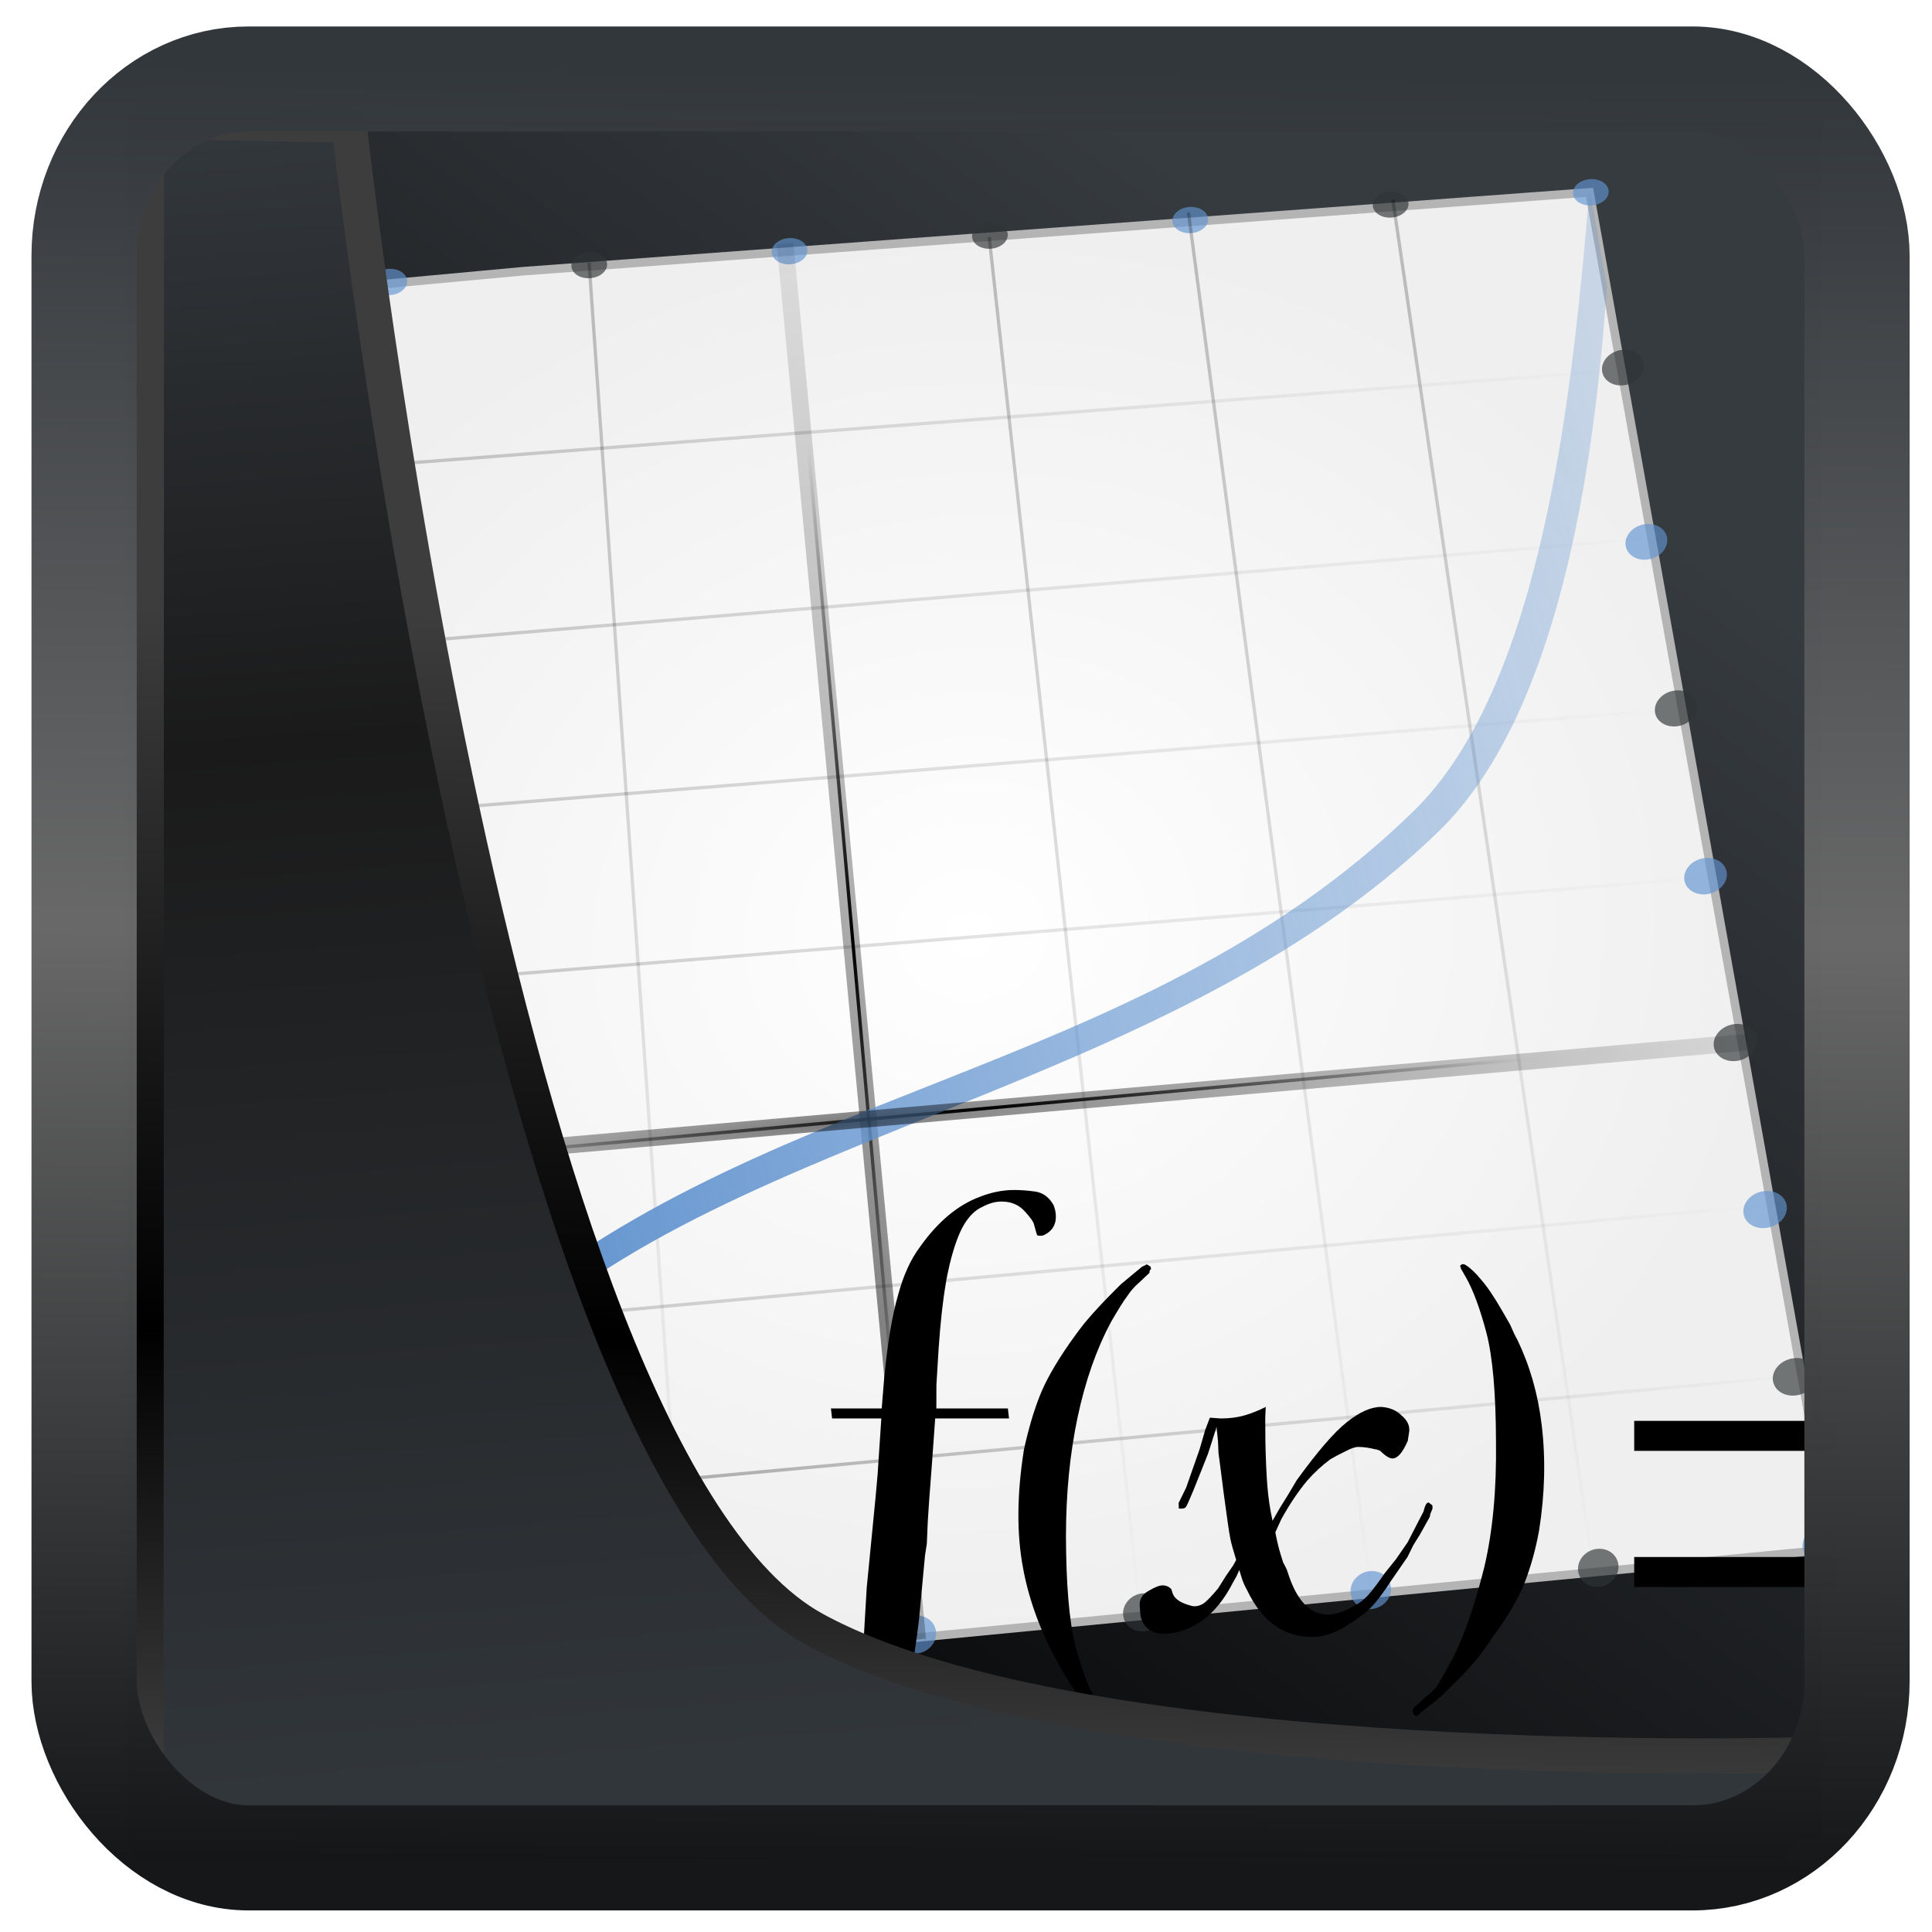 <?xml version="1.0" encoding="UTF-8" standalone="no"?>
<!-- Created with Inkscape (http://www.inkscape.org/) -->

<svg
   width="48"
   height="48"
   version="1.1"
   viewBox="0 0 48 48"
   id="svg22"
   sodipodi:docname="kmplot.svg"
   inkscape:version="1.1.2 (0a00cf5339, 2022-02-04)"
   xmlns:inkscape="http://www.inkscape.org/namespaces/inkscape"
   xmlns:sodipodi="http://sodipodi.sourceforge.net/DTD/sodipodi-0.dtd"
   xmlns:xlink="http://www.w3.org/1999/xlink"
   xmlns="http://www.w3.org/2000/svg"
   xmlns:svg="http://www.w3.org/2000/svg">
  <sodipodi:namedview
     id="namedview24"
     pagecolor="#ffffff"
     bordercolor="#666666"
     borderopacity="1.0"
     inkscape:showpageshadow="2"
     inkscape:pageopacity="0.0"
     inkscape:pagecheckerboard="0"
     inkscape:deskcolor="#d1d1d1"
     showgrid="false"
     inkscape:zoom="10.1"
     inkscape:cx="-16.435644"
     inkscape:cy="24.405941"
     inkscape:window-width="3440"
     inkscape:window-height="1359"
     inkscape:window-x="0"
     inkscape:window-y="0"
     inkscape:window-maximized="1"
     inkscape:current-layer="svg22"
     inkscape:pageshadow="2" />
  <defs
     id="defs12">
    <linearGradient
       inkscape:collect="always"
       id="linearGradient917">
      <stop
         style="stop-color:#000000;stop-opacity:0.996"
         offset="0"
         id="stop913" />
      <stop
         style="stop-color:#353a3f;stop-opacity:0.996"
         offset="1"
         id="stop915" />
    </linearGradient>
    <linearGradient
       id="linearGradient1005-3-3"
       x1="5.253"
       x2="9.382"
       y1="15.383"
       y2="2.942"
       gradientTransform="matrix(1,0,0,1,1.632,-0.617)"
       gradientUnits="userSpaceOnUse">
      <stop
         stop-color="#fa8200"
         offset="0"
         id="stop2" />
      <stop
         stop-color="#ff9600"
         offset=".37"
         id="stop4" />
      <stop
         stop-color="#ffb400"
         offset="1"
         id="stop6" />
    </linearGradient>
    <filter
       id="filter4014"
       x="-0.062"
       y="-0.058"
       width="1.125"
       height="1.115"
       color-interpolation-filters="sRGB">
      <feGaussianBlur
         stdDeviation="1.094"
         id="feGaussianBlur9" />
    </filter>
    <linearGradient
       inkscape:collect="always"
       xlink:href="#linearGradient3487"
       id="linearGradient3403"
       gradientUnits="userSpaceOnUse"
       x1="6.949"
       y1="4.555"
       x2="11.215"
       y2="59.052" />
    <linearGradient
       id="linearGradient3487">
      <stop
         style="stop-color:#32373c;stop-opacity:1"
         offset="0"
         id="stop3481" />
      <stop
         id="stop3483"
         offset="0.368"
         style="stop-color:#1a1a1a;stop-opacity:1" />
      <stop
         style="stop-color:#31363b;stop-opacity:1"
         offset="1"
         id="stop3485" />
    </linearGradient>
    <linearGradient
       inkscape:collect="always"
       xlink:href="#linearGradient20604"
       id="linearGradient20558"
       gradientUnits="userSpaceOnUse"
       x1="25.802"
       y1="20.374"
       x2="25.111"
       y2="58.913" />
    <linearGradient
       id="linearGradient20604">
      <stop
         id="stop20598"
         offset="0"
         style="stop-color:#3d3d3d;stop-opacity:1" />
      <stop
         style="stop-color:#000000;stop-opacity:1"
         offset="0.618"
         id="stop20600" />
      <stop
         id="stop20602"
         offset="1"
         style="stop-color:#3d3d3d;stop-opacity:1" />
    </linearGradient>
    <filter
       inkscape:collect="always"
       style="color-interpolation-filters:sRGB"
       id="filter20720"
       x="-0.017"
       y="-0.016"
       width="1.034"
       height="1.033">
      <feGaussianBlur
         inkscape:collect="always"
         stdDeviation="0.147"
         id="feGaussianBlur20722" />
    </filter>
    <linearGradient
       gradientTransform="translate(0.361,-0.13)"
       xlink:href="#linearGradient4555"
       id="linearGradient4557"
       x1="43.5"
       y1="64.012"
       x2="44.142"
       y2="0.306"
       gradientUnits="userSpaceOnUse" />
    <linearGradient
       id="linearGradient4555">
      <stop
         style="stop-color:#141618;stop-opacity:1"
         offset="0"
         id="stop4551" />
      <stop
         id="stop4559"
         offset="0.518"
         style="stop-color:#686868;stop-opacity:1" />
      <stop
         style="stop-color:#31363b;stop-opacity:1"
         offset="1"
         id="stop4553" />
    </linearGradient>
    <filter
       style="color-interpolation-filters:sRGB"
       id="filter4601"
       x="-0.03"
       width="1.06"
       y="-0.03"
       height="1.06">
      <feGaussianBlur
         stdDeviation="0.015"
         id="feGaussianBlur4603" />
    </filter>
    <linearGradient
       inkscape:collect="always"
       xlink:href="#linearGradient917"
       id="linearGradient919"
       x1="7.401"
       y1="41.743"
       x2="33.063"
       y2="7.107"
       gradientUnits="userSpaceOnUse" />
    <radialGradient
       inkscape:collect="always"
       xlink:href="#linearGradient3251"
       id="radialGradient3268"
       cx="63.808"
       cy="60.918"
       fx="63.808"
       fy="60.918"
       r="57.717"
       gradientTransform="matrix(1.019,-0.09,0.076,0.887,-7.712,7.181)"
       gradientUnits="userSpaceOnUse" />
    <linearGradient
       id="linearGradient3251">
      <stop
         style="stop-color:white;stop-opacity:1;"
         offset="0"
         id="stop3253" />
      <stop
         style="stop-color:#efefef;stop-opacity:1;"
         offset="1"
         id="stop3255" />
    </linearGradient>
    <linearGradient
       inkscape:collect="always"
       xlink:href="#linearGradient3198"
       id="linearGradient3206"
       x1="20.41"
       y1="83.537"
       x2="115.087"
       y2="83.537"
       gradientUnits="userSpaceOnUse"
       gradientTransform="matrix(1.21,-0.006,-0.065,1.227,-11.734,-9.244)" />
    <linearGradient
       inkscape:collect="always"
       id="linearGradient3198">
      <stop
         style="stop-color:black;stop-opacity:1;"
         offset="0"
         id="stop3200" />
      <stop
         style="stop-color:black;stop-opacity:0;"
         offset="1"
         id="stop3202" />
    </linearGradient>
    <linearGradient
       inkscape:collect="always"
       xlink:href="#linearGradient3198"
       id="linearGradient3208"
       x1="19.358"
       y1="73.283"
       x2="112.983"
       y2="73.283"
       gradientUnits="userSpaceOnUse"
       gradientTransform="matrix(1.21,-0.006,-0.065,1.227,-11.734,-9.244)" />
    <linearGradient
       inkscape:collect="always"
       xlink:href="#linearGradient2979"
       id="linearGradient3156"
       x1="26.994"
       y1="91.863"
       x2="62.676"
       y2="53.388"
       gradientUnits="userSpaceOnUse"
       gradientTransform="matrix(1.21,-0.006,-0.065,1.227,-11.734,-9.244)" />
    <linearGradient
       inkscape:collect="always"
       id="linearGradient2979">
      <stop
         style="stop-color:white;stop-opacity:1;"
         offset="0"
         id="stop2981" />
      <stop
         style="stop-color:white;stop-opacity:0;"
         offset="1"
         id="stop2983" />
    </linearGradient>
    <radialGradient
       inkscape:collect="always"
       xlink:href="#linearGradient3198"
       id="radialGradient3130"
       cx="64.506"
       cy="63.379"
       fx="64.506"
       fy="63.379"
       r="45.848"
       gradientTransform="matrix(1.21,-0.006,-0.006,0.108,-15.499,61.686)"
       gradientUnits="userSpaceOnUse" />
    <linearGradient
       inkscape:collect="always"
       xlink:href="#linearGradient3198"
       id="linearGradient3204"
       x1="17.43"
       y1="53.212"
       x2="108.251"
       y2="53.212"
       gradientUnits="userSpaceOnUse"
       gradientTransform="matrix(1.21,-0.006,-0.065,1.227,-11.734,-9.244)" />
    <linearGradient
       inkscape:collect="always"
       xlink:href="#linearGradient3198"
       id="linearGradient3214"
       x1="16.729"
       y1="43.133"
       x2="105.621"
       y2="43.133"
       gradientUnits="userSpaceOnUse"
       gradientTransform="matrix(1.21,-0.006,-0.065,1.227,-11.734,-9.244)" />
    <linearGradient
       inkscape:collect="always"
       xlink:href="#linearGradient3198"
       id="linearGradient3212"
       x1="15.853"
       y1="33.054"
       x2="103.693"
       y2="33.054"
       gradientUnits="userSpaceOnUse"
       gradientTransform="matrix(1.21,-0.006,-0.065,1.227,-11.734,-9.244)" />
    <linearGradient
       inkscape:collect="always"
       xlink:href="#linearGradient3198"
       id="linearGradient3210"
       x1="14.976"
       y1="22.712"
       x2="101.414"
       y2="22.712"
       gradientUnits="userSpaceOnUse"
       gradientTransform="matrix(1.21,-0.006,-0.065,1.227,-11.734,-9.244)" />
    <linearGradient
       inkscape:collect="always"
       xlink:href="#linearGradient3198"
       id="linearGradient3222"
       x1="26.195"
       y1="55.316"
       x2="35.331"
       y2="55.316"
       gradientUnits="userSpaceOnUse"
       gradientTransform="matrix(1.21,-0.006,-0.065,1.227,-11.734,-9.244)" />
    <linearGradient
       inkscape:collect="always"
       xlink:href="#linearGradient3198"
       id="linearGradient3224"
       x1="38.465"
       y1="54.439"
       x2="49.004"
       y2="54.439"
       gradientUnits="userSpaceOnUse"
       gradientTransform="matrix(1.21,-0.006,-0.065,1.227,-11.734,-9.244)" />
    <radialGradient
       inkscape:collect="always"
       xlink:href="#linearGradient3198"
       id="radialGradient3142"
       cx="56.618"
       cy="53.388"
       fx="56.618"
       fy="53.388"
       r="6.058"
       gradientTransform="matrix(1.21,-0.006,-0.443,8.348,8.442,-389.374)"
       gradientUnits="userSpaceOnUse" />
    <linearGradient
       inkscape:collect="always"
       xlink:href="#linearGradient3198"
       id="linearGradient3220"
       x1="62.479"
       y1="52.424"
       x2="76.173"
       y2="52.424"
       gradientUnits="userSpaceOnUse"
       gradientTransform="matrix(1.21,-0.006,-0.065,1.227,-11.734,-9.244)" />
    <linearGradient
       inkscape:collect="always"
       xlink:href="#linearGradient3198"
       id="linearGradient3218"
       x1="74.399"
       y1="51.197"
       x2="90.021"
       y2="51.197"
       gradientUnits="userSpaceOnUse"
       gradientTransform="matrix(1.21,-0.006,-0.065,1.227,-11.734,-9.244)" />
    <linearGradient
       inkscape:collect="always"
       xlink:href="#linearGradient3198"
       id="linearGradient3216"
       x1="86.669"
       y1="50.233"
       x2="103.343"
       y2="50.233"
       gradientUnits="userSpaceOnUse"
       gradientTransform="matrix(1.21,-0.006,-0.065,1.227,-11.734,-9.244)" />
    <radialGradient
       inkscape:collect="always"
       xlink:href="#linearGradient3198"
       id="radialGradient3186"
       cx="56.53"
       cy="53.388"
       fx="55.983"
       fy="56.927"
       r="6.723"
       gradientTransform="matrix(1.206,-0.187,0.935,9.925,-64.945,-463.343)"
       gradientUnits="userSpaceOnUse" />
    <linearGradient
       inkscape:collect="always"
       xlink:href="#linearGradient3270"
       id="linearGradient3276"
       x1="27.055"
       y1="63.926"
       x2="131.277"
       y2="13.463"
       gradientUnits="userSpaceOnUse"
       gradientTransform="matrix(1.134,0.201,-0.201,1.134,2.664,-23.231)" />
    <linearGradient
       inkscape:collect="always"
       id="linearGradient3270">
      <stop
         style="stop-color:#6193cf;stop-opacity:1;"
         offset="0"
         id="stop3272" />
      <stop
         style="stop-color:#6193cf;stop-opacity:0;"
         offset="1"
         id="stop3274" />
    </linearGradient>
    <radialGradient
       inkscape:collect="always"
       xlink:href="#linearGradient3198"
       id="radialGradient3196"
       cx="64.681"
       cy="63.379"
       fx="58.186"
       fy="64.543"
       r="46.601"
       gradientTransform="matrix(1.581,-0.138,0.003,0.112,-40.064,70.024)"
       gradientUnits="userSpaceOnUse" />
    <linearGradient
       inkscape:collect="always"
       xlink:href="#linearGradient2979"
       id="linearGradient3105"
       gradientUnits="userSpaceOnUse"
       gradientTransform="matrix(1.21,-0.006,-0.065,1.227,-11.734,-9.244)"
       x1="26.994"
       y1="91.863"
       x2="62.676"
       y2="53.388" />
    <linearGradient
       inkscape:collect="always"
       xlink:href="#linearGradient2979"
       id="linearGradient3107"
       gradientUnits="userSpaceOnUse"
       gradientTransform="matrix(1.21,-0.006,-0.065,1.227,-11.734,-9.244)"
       x1="26.994"
       y1="91.863"
       x2="62.676"
       y2="53.388" />
  </defs>
  <rect
     style="display:inline;fill:url(#linearGradient919);fill-opacity:1;fill-rule:evenodd;stroke:none;stroke-width:0.928;stroke-linejoin:round;stroke-miterlimit:7.8"
     id="rect1192"
     width="42.085"
     height="42.712"
     x="3.163"
     y="3.018"
     ry="0"
     inkscape:label="arriere" />
  <g
     id="g989"
     transform="matrix(0.341,0,0,0.341,3.012,4.315)">
    <path
       style="fill:url(#radialGradient3268);fill-opacity:1;fill-rule:evenodd;stroke:#b4b4b4;stroke-width:0.623;stroke-linecap:butt;stroke-linejoin:miter;stroke-miterlimit:4;stroke-dasharray:none;stroke-opacity:1"
       d="M 7.768,111.506 124.688,100.215 106.979,1.36 29.313,7.103 4.244,9.421 c -0.061,1.711 0.1,3.575 0.144,5.433 z"
       id="path2949"
       sodipodi:nodetypes="ccccccc" />
    <ellipse
       style="opacity:0.66;fill:#2e3436;fill-opacity:1;fill-rule:nonzero;stroke:none;stroke-width:1.2;stroke-linecap:round;stroke-linejoin:round;stroke-miterlimit:4;stroke-dasharray:none;stroke-dashoffset:4;stroke-opacity:1"
       id="path2072"
       transform="matrix(1.201,-0.006,-0.065,1.219,87.697,-18.289)"
       cx="21.911"
       cy="98.437"
       rx="1.227"
       ry="1.139" />
    <ellipse
       transform="matrix(1.201,-0.006,-0.065,1.219,71.124,-16.667)"
       id="path2074"
       style="opacity:0.66;fill:#6193cf;fill-opacity:1;fill-rule:nonzero;stroke:none;stroke-width:1.2;stroke-linecap:round;stroke-linejoin:round;stroke-miterlimit:4;stroke-dasharray:none;stroke-dashoffset:4;stroke-opacity:1"
       cx="21.911"
       cy="98.437"
       rx="1.227"
       ry="1.139" />
    <ellipse
       style="opacity:0.66;fill:#2e3436;fill-opacity:1;fill-rule:nonzero;stroke:none;stroke-width:1.2;stroke-linecap:round;stroke-linejoin:round;stroke-miterlimit:4;stroke-dasharray:none;stroke-dashoffset:4;stroke-opacity:1"
       id="path2076"
       transform="matrix(1.201,-0.006,-0.065,1.219,54.551,-15.044)"
       cx="21.911"
       cy="98.437"
       rx="1.227"
       ry="1.139" />
    <ellipse
       transform="matrix(1.201,-0.006,-0.065,1.219,37.979,-13.422)"
       id="path2078"
       style="opacity:0.66;fill:#6193cf;fill-opacity:1;fill-rule:nonzero;stroke:none;stroke-width:1.2;stroke-linecap:round;stroke-linejoin:round;stroke-miterlimit:4;stroke-dasharray:none;stroke-dashoffset:4;stroke-opacity:1"
       cx="21.911"
       cy="98.437"
       rx="1.227"
       ry="1.139" />
    <ellipse
       style="opacity:0.66;fill:#2e3436;fill-opacity:1;fill-rule:nonzero;stroke:none;stroke-width:1.2;stroke-linecap:round;stroke-linejoin:round;stroke-miterlimit:4;stroke-dasharray:none;stroke-dashoffset:4;stroke-opacity:1"
       id="path2080"
       transform="matrix(1.201,-0.006,-0.065,1.219,21.406,-11.8)"
       cx="21.911"
       cy="98.437"
       rx="1.227"
       ry="1.139" />
    <ellipse
       transform="matrix(1.201,-0.006,-0.065,1.219,4.833,-10.178)"
       id="path2082"
       style="opacity:0.66;fill:#6193cf;fill-opacity:1;fill-rule:nonzero;stroke:none;stroke-width:1.2;stroke-linecap:round;stroke-linejoin:round;stroke-miterlimit:4;stroke-dasharray:none;stroke-dashoffset:4;stroke-opacity:1"
       cx="21.911"
       cy="98.437"
       rx="1.227"
       ry="1.139" />
    <ellipse
       style="opacity:0.66;fill:#6193cf;fill-opacity:1;fill-rule:nonzero;stroke:none;stroke-width:1.2;stroke-linecap:round;stroke-linejoin:round;stroke-miterlimit:4;stroke-dasharray:none;stroke-dashoffset:4;stroke-opacity:1"
       id="path2084"
       transform="matrix(-1.206,0.006,-0.06,1.133,37.139,-89.248)"
       cx="21.911"
       cy="98.437"
       rx="1.227"
       ry="1.139" />
    <ellipse
       transform="matrix(1.059,-0.005,-0.045,0.841,73.714,-80.431)"
       id="path2088"
       style="opacity:0.66;fill:#2e3436;fill-opacity:1;fill-rule:nonzero;stroke:none;stroke-width:1.2;stroke-linecap:round;stroke-linejoin:round;stroke-miterlimit:4;stroke-dasharray:none;stroke-dashoffset:4;stroke-opacity:1"
       cx="21.911"
       cy="98.437"
       rx="1.227"
       ry="1.139" />
    <ellipse
       style="opacity:0.66;fill:#6193cf;fill-opacity:1;fill-rule:nonzero;stroke:none;stroke-width:1.2;stroke-linecap:round;stroke-linejoin:round;stroke-miterlimit:4;stroke-dasharray:none;stroke-dashoffset:4;stroke-opacity:1"
       id="path2090"
       transform="matrix(1.059,-0.005,-0.045,0.841,59.116,-79.297)"
       cx="21.911"
       cy="98.437"
       rx="1.227"
       ry="1.139" />
    <ellipse
       transform="matrix(1.059,-0.005,-0.045,0.841,44.517,-78.163)"
       id="path2092"
       style="opacity:0.66;fill:#2e3436;fill-opacity:1;fill-rule:nonzero;stroke:none;stroke-width:1.2;stroke-linecap:round;stroke-linejoin:round;stroke-miterlimit:4;stroke-dasharray:none;stroke-dashoffset:4;stroke-opacity:1"
       cx="21.911"
       cy="98.437"
       rx="1.227"
       ry="1.139" />
    <ellipse
       style="opacity:0.66;fill:#6193cf;fill-opacity:1;fill-rule:nonzero;stroke:none;stroke-width:1.2;stroke-linecap:round;stroke-linejoin:round;stroke-miterlimit:4;stroke-dasharray:none;stroke-dashoffset:4;stroke-opacity:1"
       id="path2094"
       transform="matrix(1.059,-0.005,-0.045,0.841,29.919,-77.028)"
       cx="21.911"
       cy="98.437"
       rx="1.227"
       ry="1.139" />
    <ellipse
       transform="matrix(1.059,-0.005,-0.045,0.841,15.326,-76.016)"
       id="path2096"
       style="opacity:0.66;fill:#2e3436;fill-opacity:1;fill-rule:nonzero;stroke:none;stroke-width:1.2;stroke-linecap:round;stroke-linejoin:round;stroke-miterlimit:4;stroke-dasharray:none;stroke-dashoffset:4;stroke-opacity:1"
       cx="21.911"
       cy="98.437"
       rx="1.227"
       ry="1.139" />
    <ellipse
       style="opacity:0.66;fill:#6193cf;fill-opacity:1;fill-rule:nonzero;stroke:none;stroke-width:1.2;stroke-linecap:round;stroke-linejoin:round;stroke-miterlimit:4;stroke-dasharray:none;stroke-dashoffset:4;stroke-opacity:1"
       id="path2098"
       transform="matrix(1.059,-0.005,-0.045,0.841,0.76,-74.785)"
       cx="21.911"
       cy="98.437"
       rx="1.227"
       ry="1.139" />
    <ellipse
       transform="matrix(1.059,-0.122,0.023,0.42,-21.2,-29.373)"
       id="path2100"
       style="opacity:0.66;fill:#2e3436;fill-opacity:1;fill-rule:nonzero;stroke:none;stroke-width:1.2;stroke-linecap:round;stroke-linejoin:round;stroke-miterlimit:4;stroke-dasharray:none;stroke-dashoffset:4;stroke-opacity:1"
       cx="21.911"
       cy="98.437"
       rx="1.227"
       ry="2.625" />
    <ellipse
       style="opacity:0.66;fill:#6193cf;fill-opacity:1;fill-rule:nonzero;stroke:none;stroke-width:1.2;stroke-linecap:round;stroke-linejoin:round;stroke-miterlimit:4;stroke-dasharray:none;stroke-dashoffset:4;stroke-opacity:1"
       id="path2102"
       transform="matrix(1.059,-0.005,-0.045,0.841,88.3,-81.322)"
       cx="21.911"
       cy="98.437"
       rx="1.227"
       ry="1.139" />
    <ellipse
       transform="matrix(-1.231,0.006,-0.061,1.156,38.418,-78.494)"
       id="path2138"
       style="opacity:0.66;fill:#2e3436;fill-opacity:1;fill-rule:nonzero;stroke:none;stroke-width:1.2;stroke-linecap:round;stroke-linejoin:round;stroke-miterlimit:4;stroke-dasharray:none;stroke-dashoffset:4;stroke-opacity:1"
       cx="21.911"
       cy="98.437"
       rx="1.227"
       ry="1.139" />
    <ellipse
       style="opacity:0.66;fill:#6193cf;fill-opacity:1;fill-rule:nonzero;stroke:none;stroke-width:1.2;stroke-linecap:round;stroke-linejoin:round;stroke-miterlimit:4;stroke-dasharray:none;stroke-dashoffset:4;stroke-opacity:1"
       id="path2140"
       transform="matrix(-1.243,0.006,-0.062,1.168,39.037,-67.042)"
       cx="21.911"
       cy="98.437"
       rx="1.227"
       ry="1.139" />
    <ellipse
       transform="matrix(-1.255,0.006,-0.063,1.18,39.564,-55.926)"
       id="path2142"
       style="opacity:0.66;fill:#2e3436;fill-opacity:1;fill-rule:nonzero;stroke:none;stroke-width:1.2;stroke-linecap:round;stroke-linejoin:round;stroke-miterlimit:4;stroke-dasharray:none;stroke-dashoffset:4;stroke-opacity:1"
       cx="21.911"
       cy="98.437"
       rx="1.227"
       ry="1.139" />
    <ellipse
       style="opacity:0.66;fill:#6193cf;fill-opacity:1;fill-rule:nonzero;stroke:none;stroke-width:1.2;stroke-linecap:round;stroke-linejoin:round;stroke-miterlimit:4;stroke-dasharray:none;stroke-dashoffset:4;stroke-opacity:1"
       id="path2144"
       transform="matrix(-1.268,0.006,-0.063,1.192,40.471,-44.345)"
       cx="21.911"
       cy="98.437"
       rx="1.227"
       ry="1.139" />
    <ellipse
       transform="matrix(-1.281,0.006,-0.064,1.204,41.267,-33.002)"
       id="path2146"
       style="opacity:0.66;fill:#2e3436;fill-opacity:1;fill-rule:nonzero;stroke:none;stroke-width:1.2;stroke-linecap:round;stroke-linejoin:round;stroke-miterlimit:4;stroke-dasharray:none;stroke-dashoffset:4;stroke-opacity:1"
       cx="21.911"
       cy="98.437"
       rx="1.227"
       ry="1.139" />
    <ellipse
       style="opacity:0.66;fill:#6193cf;fill-opacity:1;fill-rule:nonzero;stroke:none;stroke-width:1.2;stroke-linecap:round;stroke-linejoin:round;stroke-miterlimit:4;stroke-dasharray:none;stroke-dashoffset:4;stroke-opacity:1"
       id="path2148"
       transform="matrix(-1.294,0.006,-0.065,1.216,42.09,-21.512)"
       cx="21.911"
       cy="98.437"
       rx="1.227"
       ry="1.139" />
    <ellipse
       transform="matrix(-1.294,0.006,-0.065,1.216,42.928,-8.555)"
       id="path2150"
       style="opacity:0.66;fill:#2e3436;fill-opacity:1;fill-rule:nonzero;stroke:none;stroke-width:1.2;stroke-linecap:round;stroke-linejoin:round;stroke-miterlimit:4;stroke-dasharray:none;stroke-dashoffset:4;stroke-opacity:1"
       cx="21.911"
       cy="98.437"
       rx="1.227"
       ry="1.139" />
    <ellipse
       transform="matrix(-1.238,0.173,0.096,1.128,127.083,-100.701)"
       id="path2189"
       style="opacity:0.66;fill:#2e3436;fill-opacity:1;fill-rule:nonzero;stroke:none;stroke-width:1.2;stroke-linecap:round;stroke-linejoin:round;stroke-miterlimit:4;stroke-dasharray:none;stroke-dashoffset:4;stroke-opacity:1"
       cx="21.911"
       cy="98.437"
       rx="1.227"
       ry="1.139" />
    <ellipse
       style="opacity:0.66;fill:#6193cf;fill-opacity:1;fill-rule:nonzero;stroke:none;stroke-width:1.2;stroke-linecap:round;stroke-linejoin:round;stroke-miterlimit:4;stroke-dasharray:none;stroke-dashoffset:4;stroke-opacity:1"
       id="path2193"
       transform="matrix(-1.238,0.173,0.096,1.128,128.796,-88.004)"
       cx="21.911"
       cy="98.437"
       rx="1.227"
       ry="1.139" />
    <ellipse
       transform="matrix(-1.251,0.175,0.097,1.139,131.137,-76.995)"
       id="path2195"
       style="opacity:0.66;fill:#2e3436;fill-opacity:1;fill-rule:nonzero;stroke:none;stroke-width:1.2;stroke-linecap:round;stroke-linejoin:round;stroke-miterlimit:4;stroke-dasharray:none;stroke-dashoffset:4;stroke-opacity:1"
       cx="21.911"
       cy="98.437"
       rx="1.227"
       ry="1.139" />
    <ellipse
       style="opacity:0.66;fill:#6193cf;fill-opacity:1;fill-rule:nonzero;stroke:none;stroke-width:1.2;stroke-linecap:round;stroke-linejoin:round;stroke-miterlimit:4;stroke-dasharray:none;stroke-dashoffset:4;stroke-opacity:1"
       id="path2197"
       transform="matrix(-1.264,0.177,0.098,1.151,133.479,-65.997)"
       cx="21.911"
       cy="98.437"
       rx="1.227"
       ry="1.139" />
    <ellipse
       transform="matrix(-1.289,0.18,0.1,1.174,136.007,-56.206)"
       id="path2199"
       style="opacity:0.66;fill:#2e3436;fill-opacity:1;fill-rule:nonzero;stroke:none;stroke-width:1.2;stroke-linecap:round;stroke-linejoin:round;stroke-miterlimit:4;stroke-dasharray:none;stroke-dashoffset:4;stroke-opacity:1"
       cx="21.911"
       cy="98.437"
       rx="1.227"
       ry="1.139" />
    <ellipse
       style="opacity:0.66;fill:#6193cf;fill-opacity:1;fill-rule:nonzero;stroke:none;stroke-width:1.2;stroke-linecap:round;stroke-linejoin:round;stroke-miterlimit:4;stroke-dasharray:none;stroke-dashoffset:4;stroke-opacity:1"
       id="path2201"
       transform="matrix(-1.289,0.18,0.1,1.174,138.17,-44.037)"
       cx="21.911"
       cy="98.437"
       rx="1.227"
       ry="1.139" />
    <ellipse
       transform="matrix(-1.302,0.182,0.101,1.186,140.519,-33.075)"
       id="path2203"
       style="opacity:0.66;fill:#2e3436;fill-opacity:1;fill-rule:nonzero;stroke:none;stroke-width:1.2;stroke-linecap:round;stroke-linejoin:round;stroke-miterlimit:4;stroke-dasharray:none;stroke-dashoffset:4;stroke-opacity:1"
       cx="21.911"
       cy="98.437"
       rx="1.227"
       ry="1.139" />
    <ellipse
       style="opacity:0.66;fill:#6193cf;fill-opacity:1;fill-rule:nonzero;stroke:none;stroke-width:1.2;stroke-linecap:round;stroke-linejoin:round;stroke-miterlimit:4;stroke-dasharray:none;stroke-dashoffset:4;stroke-opacity:1"
       id="path2205"
       transform="matrix(-1.302,0.182,0.101,1.186,142.681,-20.906)"
       cx="21.911"
       cy="98.437"
       rx="1.227"
       ry="1.139" />
    <path
       style="opacity:0.402;fill:none;fill-opacity:1;fill-rule:evenodd;stroke:url(#linearGradient3206);stroke-width:0.24;stroke-linecap:butt;stroke-linejoin:miter;stroke-miterlimit:4;stroke-dasharray:none;stroke-opacity:1"
       d="M 7.373,98.224 122.244,87.57 v 0"
       id="path2207" />
    <path
       style="opacity:0.23;fill:none;fill-opacity:1;fill-rule:evenodd;stroke:url(#linearGradient3208);stroke-width:0.24;stroke-linecap:butt;stroke-linejoin:miter;stroke-miterlimit:4;stroke-dasharray:none;stroke-opacity:1"
       d="M 6.774,85.537 120.36,75.104"
       id="path2209" />
    <path
       style="fill:url(#linearGradient3105);fill-opacity:1;fill-rule:evenodd;stroke:url(#radialGradient3130);stroke-width:0.24;stroke-linecap:butt;stroke-linejoin:miter;stroke-miterlimit:4;stroke-dasharray:none;stroke-opacity:1"
       d="M 6.577,73.278 117.818,63.071"
       id="path2211" />
    <path
       style="opacity:0.23;fill:url(#linearGradient3107);fill-opacity:1;fill-rule:evenodd;stroke:url(#linearGradient3204);stroke-width:0.24;stroke-linecap:butt;stroke-linejoin:miter;stroke-miterlimit:4;stroke-dasharray:none;stroke-opacity:1"
       d="M 5.789,60.161 115.901,51.25"
       id="path2213" />
    <path
       style="opacity:0.23;fill:none;fill-opacity:1;fill-rule:evenodd;stroke:url(#linearGradient3214);stroke-width:0.24;stroke-linecap:butt;stroke-linejoin:miter;stroke-miterlimit:4;stroke-dasharray:none;stroke-opacity:1"
       d="M 5.602,47.687 113.37,39.003"
       id="path2215" />
    <path
       style="opacity:0.23;fill:none;fill-opacity:1;fill-rule:evenodd;stroke:url(#linearGradient3212);stroke-width:0.24;stroke-linecap:butt;stroke-linejoin:miter;stroke-miterlimit:4;stroke-dasharray:none;stroke-opacity:1"
       d="M 5.193,35.429 111.699,26.536"
       id="path2217" />
    <path
       style="opacity:0.23;fill:none;fill-opacity:1;fill-rule:evenodd;stroke:url(#linearGradient3210);stroke-width:0.24;stroke-linecap:butt;stroke-linejoin:miter;stroke-miterlimit:4;stroke-dasharray:none;stroke-opacity:1"
       d="M 4.829,22.311 109.592,14.286"
       id="path2219" />
    <path
       style="opacity:0.23;fill:none;fill-opacity:1;fill-rule:evenodd;stroke:url(#linearGradient3222);stroke-width:0.24;stroke-linecap:butt;stroke-linejoin:miter;stroke-miterlimit:4;stroke-dasharray:none;stroke-opacity:1"
       d="M 19.181,7.617 24.598,109.326"
       id="path2221" />
    <path
       style="opacity:0.23;fill:none;fill-opacity:1;fill-rule:evenodd;stroke:url(#linearGradient3224);stroke-width:0.24;stroke-linecap:butt;stroke-linejoin:miter;stroke-miterlimit:4;stroke-dasharray:none;stroke-opacity:1"
       d="M 34.086,6.471 41.2,108.172"
       id="path2223" />
    <path
       style="fill:url(#linearGradient3156);fill-opacity:1;fill-rule:evenodd;stroke:url(#radialGradient3142);stroke-width:0.24;stroke-linecap:butt;stroke-linejoin:miter;stroke-miterlimit:4;stroke-dasharray:none;stroke-opacity:1"
       d="M 48.768,5.541 57.837,106.373"
       id="path2225" />
    <path
       style="opacity:0.23;fill:none;fill-opacity:1;fill-rule:evenodd;stroke:url(#linearGradient3220);stroke-width:0.24;stroke-linecap:butt;stroke-linejoin:miter;stroke-miterlimit:4;stroke-dasharray:none;stroke-opacity:1"
       d="M 63.238,4.612 74.25,104.789"
       id="path2227" />
    <path
       style="opacity:0.23;fill:none;fill-opacity:1;fill-rule:evenodd;stroke:url(#linearGradient3218);stroke-width:0.24;stroke-linecap:butt;stroke-linejoin:miter;stroke-miterlimit:4;stroke-dasharray:none;stroke-opacity:1"
       d="M 77.754,2.822 91.077,103.419"
       id="path2229" />
    <path
       style="opacity:0.23;fill:none;fill-opacity:1;fill-rule:evenodd;stroke:url(#linearGradient3216);stroke-width:0.24;stroke-linecap:butt;stroke-linejoin:miter;stroke-miterlimit:4;stroke-dasharray:none;stroke-opacity:1"
       d="M 92.648,1.891 107.278,101.836"
       id="path2231" />
    <path
       style="opacity:0.508;fill:none;fill-opacity:0.75;fill-rule:evenodd;stroke:url(#radialGradient3186);stroke-width:1.219px;stroke-linecap:butt;stroke-linejoin:miter;stroke-opacity:1"
       d="M 48.367,5.112 58.026,106.802"
       id="path3178" />
    <path
       style="fill:url(#linearGradient3276);fill-opacity:1;fill-rule:evenodd;stroke:none;stroke-width:2.87;stroke-linecap:butt;stroke-linejoin:miter;stroke-miterlimit:4;stroke-dasharray:none;stroke-opacity:1"
       d="M 106.982,1.196 C 105.823,14.28 103.933,36.891 94.175,46.426 73.848,66.286 45.303,66.323 25.333,84.967 16.053,93.62 12.653,105.589 10.48,111.188 l 3.488,-0.375 C 15.644,106.102 18.453,96.164 26.168,87.477 41.766,69.915 75.722,67.717 96.045,47.86 105.331,38.787 107.475,18.982 108.248,8.224 Z"
       id="path3251"
       sodipodi:nodetypes="cssccsscc" />
    <path
       style="opacity:0.508;fill:none;fill-opacity:0.75;fill-rule:evenodd;stroke:url(#radialGradient3196);stroke-width:1.219px;stroke-linecap:butt;stroke-linejoin:miter;stroke-opacity:1"
       d="M 6.376,73.064 118.443,63.283"
       id="path3188" />
    <path
       style="font-style:normal;font-variant:normal;font-weight:normal;font-stretch:normal;font-size:37.253px;line-height:125%;font-family:Cotillion;text-align:start;writing-mode:lr-tb;text-anchor:start;fill:#000000;fill-opacity:1;stroke:none;stroke-width:1px;stroke-linecap:butt;stroke-linejoin:miter;stroke-opacity:1"
       d="m 68.053,75.561 c 0.16,0.859 -0.13,1.457 -0.87,1.793 -0.128,0.037 -0.277,0.037 -0.448,0 l -0.073,-0.224 -0.155,-0.56 c -0.033,-0.187 -0.254,-0.504 -0.662,-0.953 -0.43,-0.486 -1,-0.729 -1.71,-0.729 -0.448,3.1e-5 -0.915,0.131 -1.399,0.392 -0.506,0.224 -0.949,0.654 -1.329,1.289 -0.381,0.635 -0.727,1.588 -1.04,2.858 -0.141,0.598 -0.242,1.102 -0.303,1.513 -0.206,1.196 -0.376,2.746 -0.509,4.652 l -0.161,2.634 -0.006,1.737 h 5.212 l 0.084,0.729 h -5.38 l -0.229,3.194 -0.208,2.746 -0.103,1.569 -0.07,1.625 -0.131,0.841 -0.429,4.596 c -0.411,3.624 -0.988,6.183 -1.732,7.678 -0.744,1.495 -2.007,2.671 -3.79,3.531 -0.687,0.299 -1.35,0.542 -1.989,0.729 -0.639,0.187 -1.221,0.28 -1.744,0.28 l -1.097,-0.056 h -0.897 l -0.649,-0.056 c -0.299,-5e-5 -0.649,-0.056 -1.05,-0.168 -0.379,-0.075 -0.829,-0.205 -1.347,-0.392 -1.043,-0.448 -1.77,-1.027 -2.18,-1.737 -0.28,-0.486 -0.326,-0.953 -0.136,-1.401 l 0.446,-0.392 c 0.331,-0.075 0.552,-0.112 0.664,-0.112 0.523,-3e-5 1.007,0.224 1.453,0.672 0.194,0.336 0.294,0.542 0.3,0.616 l -0.118,0.28 c -0.095,0.224 -0.056,0.486 0.117,0.785 0.259,0.448 0.744,0.803 1.455,1.065 0.658,0.299 1.436,0.448 2.332,0.448 1.121,-10e-6 2.117,-0.28 2.989,-0.841 0.835,-0.56 1.528,-1.495 2.081,-2.802 0.215,-0.598 0.364,-1.214 0.445,-1.849 0.082,-0.635 0.187,-1.812 0.315,-3.531 l 0.096,-1.289 0.218,-3.699 0.642,-6.557 0.15,-1.681 0.272,-4.091 h -3.587 l -0.084,-0.729 h 3.699 l 0.187,-2.298 c 0.252,-2.541 0.584,-4.521 0.998,-5.941 0.392,-1.457 0.926,-2.634 1.604,-3.531 1.297,-1.831 2.744,-3.045 4.342,-3.643 0.852,-0.336 1.689,-0.504 2.511,-0.504 0.486,3.2e-5 0.993,0.037 1.522,0.112 0.566,0.075 1.011,0.392 1.335,0.953 0.043,0.075 0.092,0.224 0.147,0.448"
       id="path1992" />
    <path
       style="font-style:normal;font-variant:normal;font-weight:normal;font-stretch:normal;font-size:37.253px;line-height:125%;font-family:Cotillion;text-align:start;writing-mode:lr-tb;text-anchor:start;fill:#000000;fill-opacity:1;stroke:none;stroke-width:1px;stroke-linecap:butt;stroke-linejoin:miter;stroke-opacity:1"
       d="m 74.992,79.635 0.041,0.168 -0.103,0.112 -0.015,0.168 -0.836,0.785 c -0.297,0.262 -0.554,0.56 -0.771,0.897 -0.238,0.299 -0.638,0.934 -1.198,1.905 -1.061,1.98 -1.872,4.297 -2.433,6.949 -0.561,2.653 -0.843,5.53 -0.846,8.631 0.01,3.512 0.234,6.165 0.672,7.958 0.475,1.793 1.004,3.194 1.586,4.203 l 0.356,0.616 -0.015,0.168 c 0.027,0.112 0.004,0.168 -0.071,0.168 -0.134,-0.037 -0.249,-0.075 -0.345,-0.112 -0.118,-0.075 -0.319,-0.262 -0.604,-0.56 -0.591,-0.635 -1.221,-1.532 -1.889,-2.69 -1.424,-2.466 -2.362,-4.932 -2.814,-7.398 -0.474,-2.503 -0.454,-5.38 0.061,-8.631 0.317,-1.457 0.694,-2.746 1.13,-3.867 0.436,-1.121 1.176,-2.428 2.219,-3.923 0.556,-0.785 0.979,-1.345 1.271,-1.681 0.514,-0.598 1.066,-1.196 1.655,-1.793 l 0.78,-0.785 0.605,-0.504 0.948,-0.785 0.351,-0.168 0.265,0.168"
       id="path1990" />
    <path
       style="font-style:normal;font-variant:normal;font-weight:normal;font-stretch:normal;font-size:37.253px;line-height:125%;font-family:Cotillion;text-align:start;writing-mode:lr-tb;text-anchor:start;fill:#000000;fill-opacity:1;stroke:none;stroke-width:1px;stroke-linecap:butt;stroke-linejoin:miter;stroke-opacity:1"
       d="m 95.528,97.026 0.013,0.224 -0.159,0.392 -0.043,0.224 -0.722,1.289 -0.486,0.785 -0.412,0.841 -0.503,0.729 -0.697,1.009 c -0.556,0.859 -1.032,1.494 -1.428,1.905 -0.396,0.411 -1.017,0.878 -1.864,1.401 -0.847,0.523 -1.663,0.785 -2.447,0.785 -2.092,0 -3.678,-1.14 -4.757,-3.419 -0.167,-0.299 -0.291,-0.579 -0.372,-0.841 -0.092,-0.299 -0.156,-0.504 -0.191,-0.616 l -0.198,0.448 -0.254,0.448 c -0.627,1.233 -1.384,2.167 -2.271,2.802 -0.924,0.635 -1.835,0.953 -2.732,0.953 -0.897,0 -1.466,-0.392 -1.709,-1.177 -0.035,-0.112 -0.065,-0.392 -0.092,-0.841 -0.038,-0.486 0.182,-0.859 0.662,-1.121 0.442,-0.262 0.775,-0.392 0.999,-0.392 0.262,3e-5 0.477,0.093 0.647,0.28 l 0.104,0.336 c 0.165,0.411 0.649,0.71 1.454,0.897 0.273,0.037 0.549,-0.037 0.827,-0.224 0.241,-0.187 0.58,-0.542 1.016,-1.065 l 0.563,-0.897 0.542,-0.785 0.215,-0.392 c -0.22,-0.71 -0.363,-1.233 -0.429,-1.569 -0.078,-0.374 -0.244,-1.513 -0.497,-3.419 L 80.072,94.168 79.945,93.215 79.909,92.374 79.804,91.309 79.521,92.206 79.178,93.271 78.8,94.224 78.105,95.961 c -0.278,0.673 -0.455,1.065 -0.533,1.177 -0.077,0.112 -0.253,0.149 -0.526,0.112 l 0.004,-0.168 -0.013,-0.224 0.55,-1.121 0.982,-2.802 0.407,-1.401 0.339,-0.897 0.802,0.056 c 0.635,1.6e-5 1.21,-0.075 1.724,-0.224 0.514,-0.149 1.03,-0.355 1.547,-0.616 l -0.037,0.785 0.012,1.849 c 0.031,1.308 0.08,2.372 0.148,3.194 0.068,0.822 0.191,1.644 0.371,2.466 l 0.546,-0.953 0.525,-0.841 0.701,-1.177 c 1.52,-2.092 2.73,-3.493 3.631,-4.203 0.927,-0.747 1.764,-1.121 2.511,-1.121 0.609,0.037 1.103,0.243 1.48,0.616 0.403,0.336 0.593,0.71 0.571,1.121 l -0.111,0.729 c -0.369,0.859 -0.741,1.289 -1.114,1.289 -0.224,0 -0.525,-0.187 -0.902,-0.56 -0.173,-0.075 -0.296,-0.112 -0.371,-0.112 -0.446,-0.112 -0.855,-0.168 -1.229,-0.168 -0.224,0 -0.544,0.112 -0.961,0.336 -0.391,0.187 -0.744,0.374 -1.06,0.56 -0.609,0.448 -1.175,0.971 -1.7,1.569 -0.654,0.785 -1.28,1.719 -1.879,2.802 l -0.434,0.953 c 0.11,0.598 0.24,1.14 0.391,1.625 0.058,0.187 0.116,0.374 0.173,0.56 0.167,0.299 0.274,0.523 0.32,0.673 0.647,2.092 1.625,3.138 2.933,3.138 0.56,0 1.188,-0.206 1.883,-0.617 0.391,-0.187 0.739,-0.448 1.046,-0.785 0.307,-0.336 0.718,-0.878 1.234,-1.625 l 0.809,-1.009 0.348,-0.504 0.503,-0.729 1.156,-2.242 c 0.083,-0.336 0.169,-0.542 0.258,-0.616 0.037,0 0.069,-0.019 0.095,-0.056 l 0.294,0.224"
       id="path1988" />
    <path
       style="font-style:normal;font-variant:normal;font-weight:normal;font-stretch:normal;font-size:37.253px;line-height:125%;font-family:Cotillion;text-align:start;writing-mode:lr-tb;text-anchor:start;fill:#000000;fill-opacity:1;stroke:none;stroke-width:1px;stroke-linecap:butt;stroke-linejoin:miter;stroke-opacity:1"
       d="m 101.721,84.96 c 0.913,1.905 1.502,3.96 1.766,6.165 0.303,2.466 0.241,5.044 -0.186,7.734 -0.248,1.382 -0.614,2.69 -1.098,3.923 -0.505,1.196 -1.274,2.485 -2.307,3.867 -0.698,1.121 -1.647,2.26 -2.846,3.419 l -0.86,0.841 -0.526,0.448 -1.004,0.785 c -0.138,0.149 -0.244,0.224 -0.319,0.224 -0.096,-0.037 -0.155,-0.075 -0.177,-0.112 l -0.073,-0.224 0.015,-0.168 0.103,-0.112 0.836,-0.785 c 0.25,-0.149 0.529,-0.411 0.836,-0.785 0.248,-0.411 0.626,-1.083 1.133,-2.018 0.813,-1.569 1.576,-3.774 2.291,-6.613 0.62,-2.615 0.906,-5.679 0.858,-9.191 -0.01,-3.512 -0.242,-6.146 -0.695,-7.902 -0.475,-1.793 -0.982,-3.157 -1.521,-4.091 L 97.623,79.804 97.549,79.579 c 0.101,-0.149 0.239,-0.168 0.416,-0.056 0.354,0.224 0.727,0.579 1.119,1.065 0.43,0.486 0.936,1.233 1.518,2.242 0.194,0.336 0.388,0.673 0.582,1.009 0.206,0.486 0.384,0.859 0.535,1.121"
       id="path1986" />
    <path
       style="font-style:normal;font-variant:normal;font-weight:normal;font-stretch:normal;font-size:37.253px;line-height:125%;font-family:Cotillion;text-align:start;writing-mode:lr-tb;text-anchor:start;fill:#000000;fill-opacity:1;stroke:none;stroke-width:1px;stroke-linecap:butt;stroke-linejoin:miter;stroke-opacity:1"
       d="m 124.881,93.054 h -14.648 v -2.186 h 14.648 v 2.186"
       id="path1984" />
    <path
       style="font-style:normal;font-variant:normal;font-weight:normal;font-stretch:normal;font-size:37.253px;line-height:125%;font-family:Cotillion;text-align:start;writing-mode:lr-tb;text-anchor:start;fill:#000000;fill-opacity:1;stroke:none;stroke-width:1px;stroke-linecap:butt;stroke-linejoin:miter;stroke-opacity:1"
       d="m 124.881,102.973 h -14.648 v -2.186 h 14.648 v 2.186"
       id="text1977" />
  </g>
  <path
     style="display:inline;mix-blend-mode:normal;fill:url(#linearGradient3403);fill-opacity:1;stroke:url(#linearGradient20558);stroke-width:1.162;stroke-linecap:butt;stroke-linejoin:round;stroke-miterlimit:4;stroke-dasharray:none;stroke-opacity:1;filter:url(#filter20720)"
     d="M 4.704,3.981 4.691,60.802 H 58.595 l 1.022,-2.866 c 0,0 -23.875,0.766 -32.844,-4.14 C 16.258,48.042 11.401,4.098 11.401,4.098 Z"
     id="path1686"
     sodipodi:nodetypes="ccccscc"
     transform="matrix(0.752,0,0,0.752,0.1,0.025)"
     inkscape:label="folder" />
  <rect
     style="display:inline;fill:none;fill-opacity:1;stroke:url(#linearGradient4557);stroke-width:3.714;stroke-linejoin:round;stroke-miterlimit:7.8;stroke-dasharray:none;stroke-opacity:0.995;filter:url(#filter4601)"
     id="rect4539"
     width="62.567"
     height="62.867"
     x="1.032"
     y="0.596"
     ry="6.245"
     rx="5.803"
     transform="matrix(0.704,0,0,0.703,1.363,1.544)"
     inkscape:label="contour" />
</svg>

